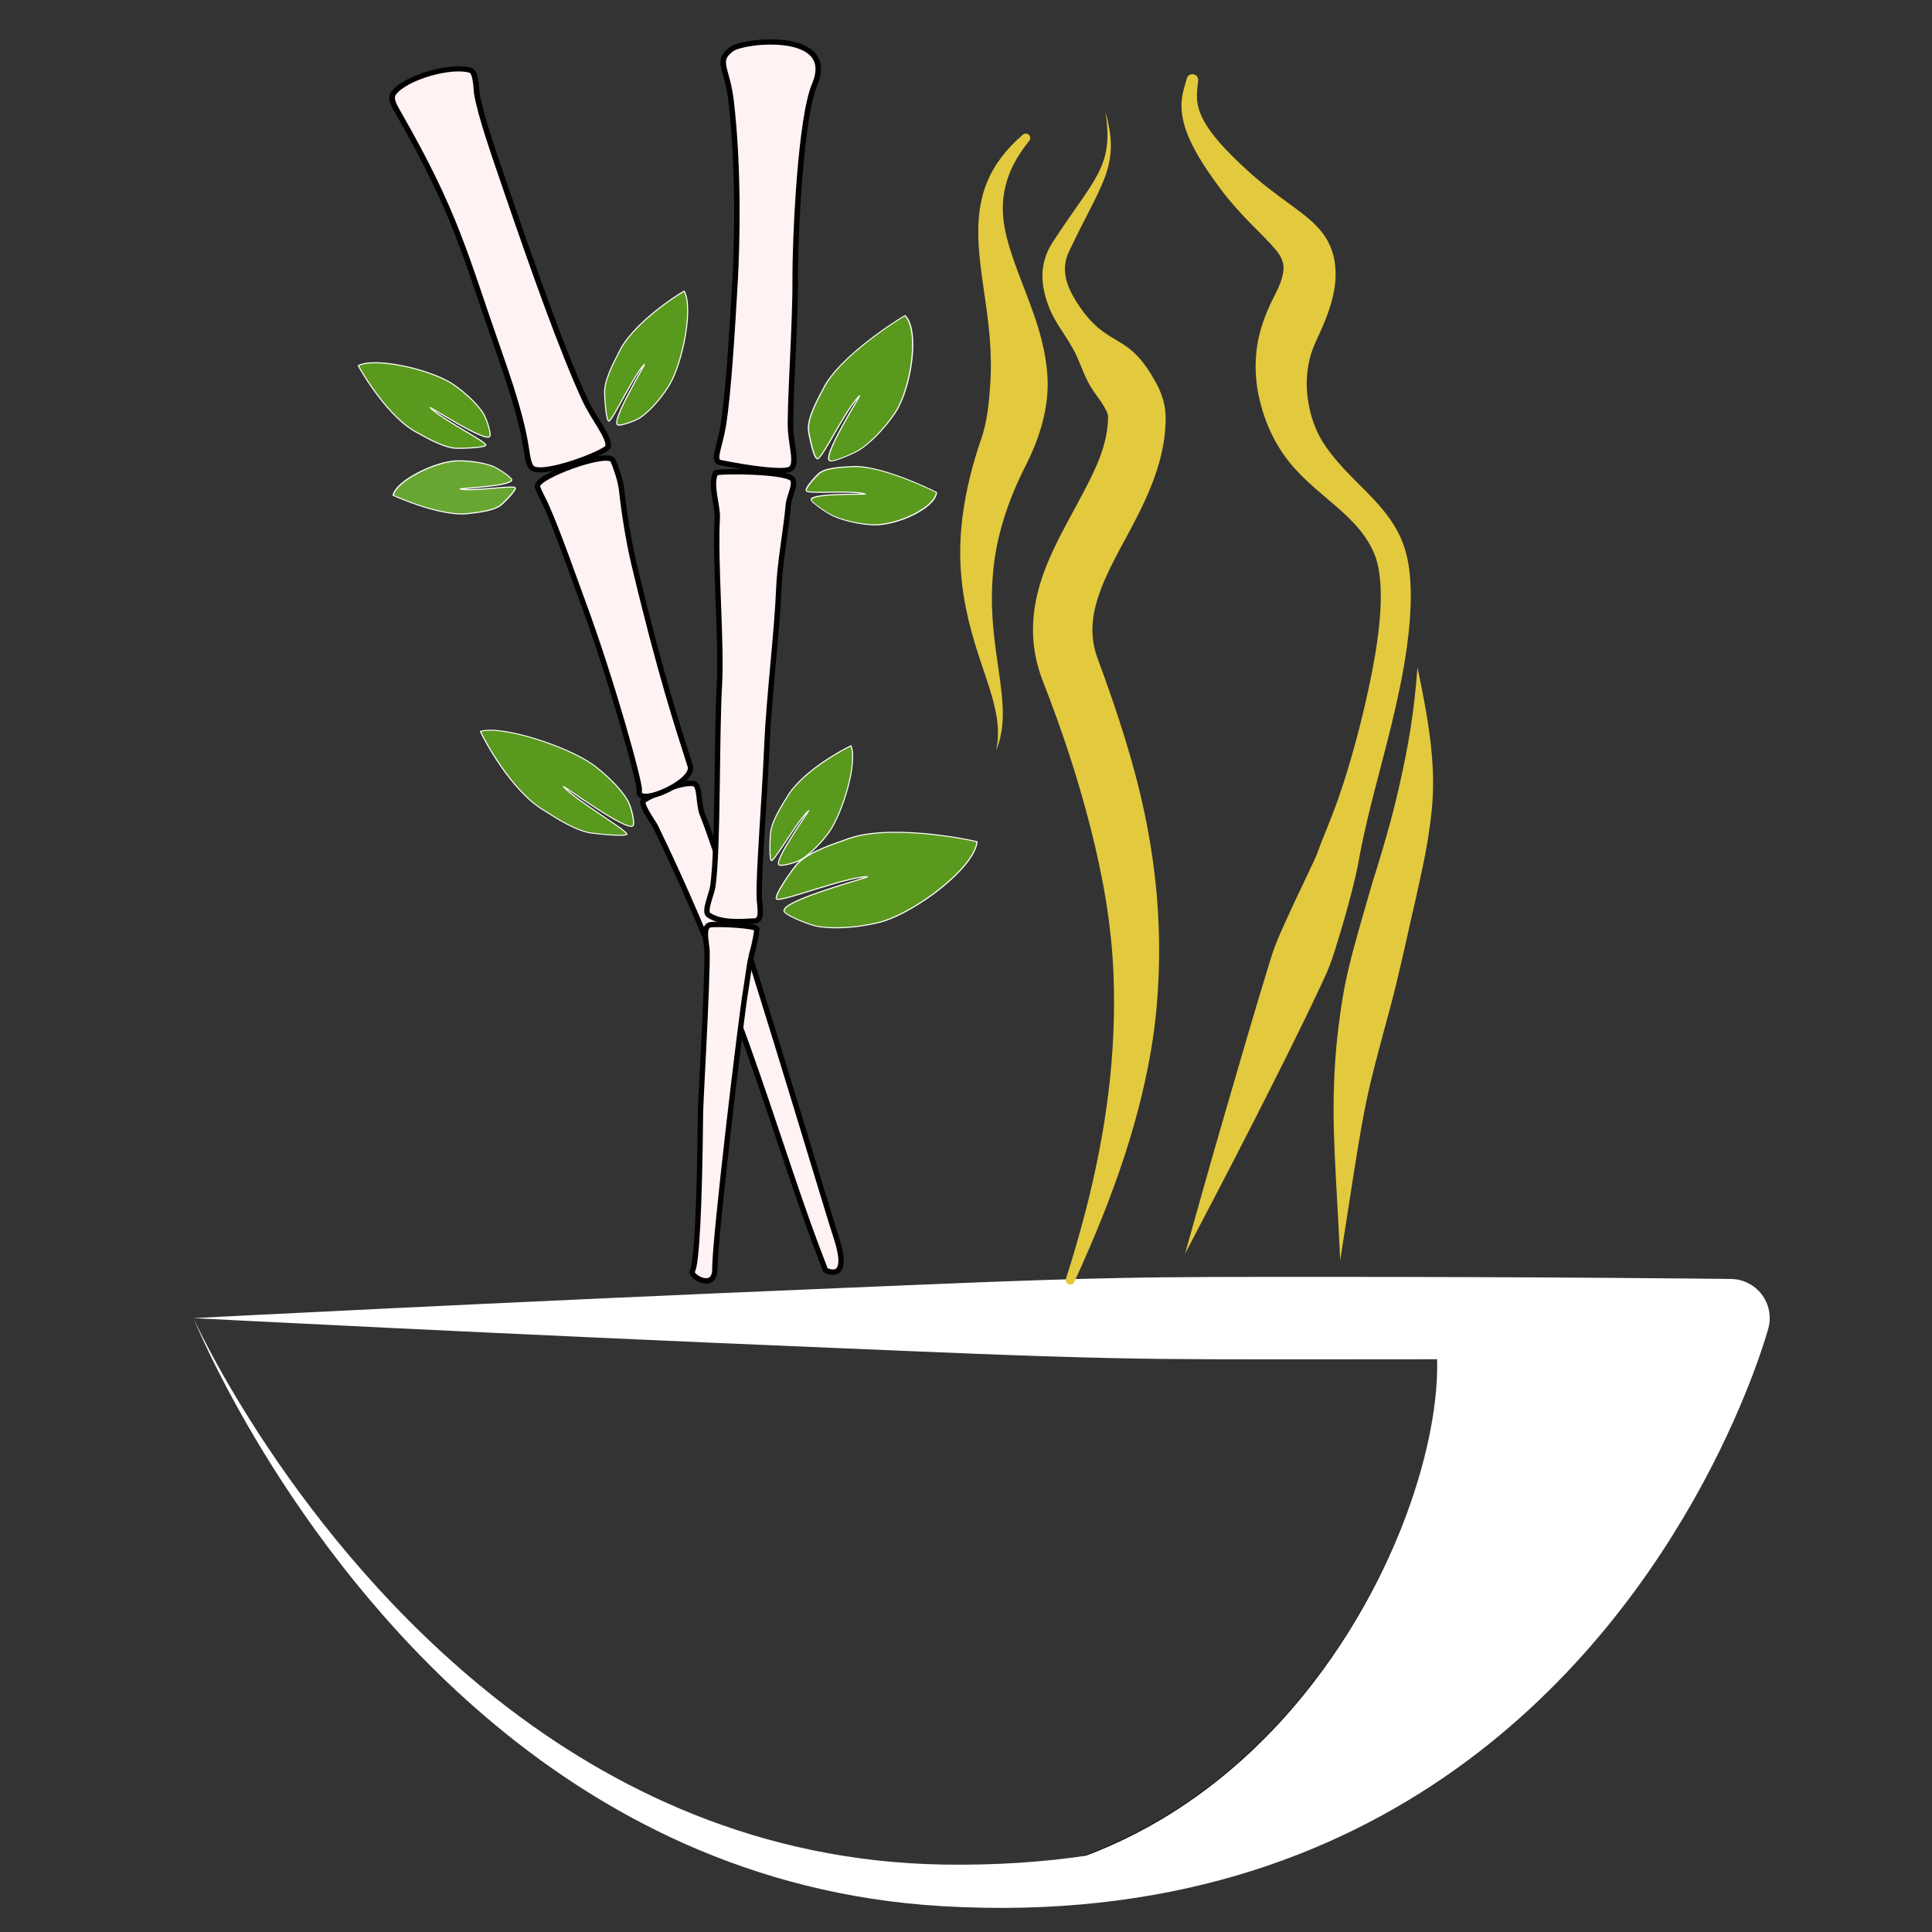 <?xml version="1.0" encoding="UTF-8" standalone="no"?>
<!DOCTYPE svg PUBLIC "-//W3C//DTD SVG 1.1//EN" "http://www.w3.org/Graphics/SVG/1.1/DTD/svg11.dtd">
<svg width="100%" height="100%" viewBox="0 0 1100 1100" version="1.1" xmlns="http://www.w3.org/2000/svg" xmlns:xlink="http://www.w3.org/1999/xlink" xml:space="preserve" xmlns:serif="http://www.serif.com/" style="fill-rule:evenodd;clip-rule:evenodd;stroke-linecap:round;stroke-linejoin:round;stroke-miterlimit:1.5;">
    <rect x="0" y="0" width="1100" height="1100" fill="#333333" stroke="none"/>
    <g transform="matrix(-0.799,1.042,-1.242,-0.952,2038.73,829.659)">
        <path d="M530,935C522.059,934.232 511.35,927.569 508.997,926.402C492.361,918.151 476.654,891.318 475,888C484.455,883.057 514.961,889.886 528,898C528,898 539.645,905.361 546.046,915.006C547.724,917.534 550.56,925.943 550,928C548.666,932.896 514.269,910.228 516,912C522.145,918.291 545.648,930.097 547.568,932.979C548.776,934.791 532.499,935.242 530,935Z" style="fill:rgb(89,153,30);stroke:white;stroke-width:0.42px;"/>
    </g>
    <g transform="matrix(1,0,0,1,-270.994,-679.816)">
        <path d="M530,935C522.059,934.232 511.35,927.569 508.997,926.402C492.361,918.151 476.654,891.318 475,888C484.455,883.057 514.961,889.886 528,898C528,898 539.645,905.361 546.046,915.006C547.724,917.534 550.56,925.943 550,928C548.666,932.896 514.269,910.228 516,912C522.145,918.291 545.648,930.097 547.568,932.979C548.776,934.791 532.499,935.242 530,935Z" style="fill:rgb(89,153,30);stroke:white;stroke-width:0.61px;"/>
    </g>
    <g transform="matrix(0.031,1,-1,0.031,1262.83,-336.775)">
        <path d="M530,935C522.059,934.232 511.35,927.569 508.997,926.402C492.361,918.151 476.654,891.318 475,888C484.455,883.057 514.961,889.886 528,898C528,898 539.645,905.361 546.046,915.006C547.724,917.534 550.56,925.943 550,928C548.666,932.896 514.269,910.228 516,912C522.145,918.291 545.648,930.097 547.568,932.979C548.776,934.791 532.499,935.242 530,935Z" style="fill:rgb(89,153,30);stroke:white;stroke-width:0.61px;"/>
    </g>
    <g transform="matrix(0.16,0.987,-1.358,0.22,1645.2,-484.537)">
        <path d="M530,935C522.059,934.232 511.35,927.569 508.997,926.402C492.361,918.151 476.654,891.318 475,888C484.455,883.057 514.961,889.886 528,898C528,898 539.645,905.361 546.046,915.006C547.724,917.534 550.56,925.943 550,928C548.666,932.896 514.269,910.228 516,912C522.145,918.291 545.648,930.097 547.568,932.979C548.776,934.791 532.499,935.242 530,935Z" style="fill:rgb(89,153,30);stroke:white;stroke-width:0.51px;"/>
    </g>
    <g transform="matrix(1.232,0.16,-0.135,1.038,-191.795,-581.335)">
        <path d="M530,935C522.059,934.232 511.35,927.569 508.997,926.402C492.361,918.151 476.654,891.318 475,888C484.455,883.057 514.961,889.886 528,898C528,898 539.645,905.361 546.046,915.006C547.724,917.534 550.56,925.943 550,928C548.666,932.896 514.269,910.228 516,912C522.145,918.291 545.648,930.097 547.568,932.979C548.776,934.791 532.499,935.242 530,935Z" style="fill:rgb(89,153,30);stroke:white;stroke-width:0.53px;"/>
    </g>
    <g transform="matrix(-0.067,0.94,-0.894,-0.064,1310.23,34.948)">
        <path d="M530,935C522.059,934.232 511.35,927.569 508.997,926.402C492.361,918.151 476.654,891.318 475,888C484.455,883.057 514.961,889.886 528,898C528,898 539.645,905.361 546.046,915.006C547.724,917.534 550.56,925.943 550,928C548.666,932.896 514.269,910.228 516,912C522.145,918.291 545.648,930.097 547.568,932.979C548.776,934.791 532.499,935.242 530,935Z" style="fill:rgb(89,153,30);stroke:white;stroke-width:0.66px;"/>
    </g>
    <g transform="matrix(-0.518,0.505,-0.808,-0.828,1496.78,775.741)">
        <path d="M530,935C522.059,934.232 511.35,927.569 508.997,926.402C492.361,918.151 476.654,891.318 475,888C484.455,883.057 514.961,889.886 528,898C528,898 539.645,905.361 546.046,915.006C547.724,917.534 550.56,925.943 550,928C548.666,932.896 514.269,910.228 516,912C522.145,918.291 545.648,930.097 547.568,932.979C548.776,934.791 532.499,935.242 530,935Z" style="fill:rgb(89,153,30);stroke:white;stroke-width:0.63px;"/>
    </g>
    <g transform="matrix(0.55,-0.504,0.655,0.714,-619.089,-112.644)">
        <path d="M530,935C522.059,934.232 511.35,927.569 508.997,926.402C492.361,918.151 476.654,891.318 475,888C484.455,883.057 514.961,889.886 528,898C528,898 539.645,905.361 546.046,915.006C547.724,917.534 550.56,925.943 550,928C548.666,932.896 514.269,910.228 516,912C522.145,918.291 545.648,930.097 547.568,932.979C548.776,934.791 532.499,935.242 530,935Z" style="fill:rgb(104,166,50);stroke:white;stroke-width:0.71px;"/>
    </g>
    <g transform="matrix(1.324,0,0,1.329,-539.956,-1140.68)">
        <path d="M1025,1431C1082.43,1432.34 1095.43,1428.51 1151,1427C1137.77,1463.8 1069.94,1675.65 813,1666C967.199,1657.36 1034.27,1492.98 1025,1431Z" style="fill:white;"/>
        <path d="M1025,1431C1030.27,1466.41 1010.59,1535.23 963.992,1589.32C949.243,1606.44 931.799,1622.09 911.591,1634.73C883.948,1652.02 851.137,1663.69 812.99,1665.82C812.892,1665.82 812.816,1665.9 812.817,1666C812.817,1666.1 812.895,1666.18 812.993,1666.18C864.447,1668.12 908.323,1661.18 945.695,1648.54C976.358,1638.17 1002.64,1623.95 1025.14,1607.66C1112.23,1544.6 1142.66,1450.42 1151.07,1427.02C1151.07,1427 1151.07,1426.98 1151.06,1426.96C1151.04,1426.94 1151.02,1426.93 1151,1426.93C1116.26,1427.89 1098.16,1429.76 1075.43,1430.7C1061.81,1431.26 1046.53,1431.49 1025,1431L1025,1431ZM1025,1431C1046.53,1431.52 1061.81,1431.3 1075.43,1430.75C1098.14,1429.84 1116.23,1428 1150.9,1427.07C1142.43,1450.61 1111.89,1544.51 1024.94,1607.37C1002.45,1623.63 976.194,1637.81 945.568,1648.17C909.138,1660.49 866.528,1667.4 816.73,1665.94C853.358,1663.26 884.985,1651.77 911.759,1634.99C931.983,1622.32 949.44,1606.65 964.188,1589.49C1010.74,1535.32 1030.33,1466.42 1025,1431L1025,1431Z"/>
    </g>
    <g transform="matrix(1.324,0,0,1.329,-591.582,-1128.72)">
        <path d="M530,1414C530.011,1414.03 568.952,1510.8 655.051,1584.31C704.633,1626.65 769.701,1661.07 851.659,1665.9C947.987,1671.62 1020,1644.8 1072.98,1607.11C1176.45,1533.49 1207.3,1418.2 1207.3,1418.2C1208.61,1413.18 1207.51,1407.83 1204.32,1403.73C1201.13,1399.63 1196.21,1397.22 1191,1397.22C1191,1397.22 1110.62,1396.24 1005.92,1396.33C980.634,1396.35 953.927,1396.26 926.6,1396.84C887.414,1397.67 847.042,1399.51 807.62,1401.14C661.586,1407.16 530.037,1414 530,1414L530,1414ZM530,1414C530.037,1414 661.586,1420.84 807.62,1426.86C847.041,1428.49 887.414,1430.33 926.6,1431.16C953.927,1431.74 980.634,1431.65 1005.92,1431.67C1076.76,1431.73 1136.46,1431.3 1167.67,1431.02C1160.89,1449.03 1148.73,1476.6 1129.15,1506.08C1111.49,1532.67 1087.98,1560.92 1056.58,1585.06C1008.48,1622.05 942.407,1649.6 852.341,1648.1C773.588,1646.76 709.962,1616.02 660.722,1577.43C572.455,1508.27 530.012,1414.03 530,1414L530,1414Z" style="fill:white;"/>
    </g>
    <g transform="matrix(1.054,0,0,1.066,-303.426,-782.727)">
        <path d="M840.263,806.333C821.571,822.329 816.721,838.789 816.349,856.108C815.812,881.078 825.048,907.727 822.792,939.515C822.11,949.13 821.418,959.468 817.239,970.666C808.148,997.629 805.588,1019.72 806.903,1038.82C808.238,1058.22 813.05,1074.03 817.794,1088.11C823.729,1105.72 829.29,1120.05 826,1135C836.489,1110.03 820.193,1081.86 824.409,1039.07C826.058,1022.33 831.177,1003.51 842.761,981.334C848.266,970.209 851.741,959.622 853.147,949.374C853.826,944.426 854.006,939.557 853.678,934.837C852.102,912.15 842.588,893.225 836.045,874.895C831.725,862.795 828.42,851.319 829.979,839.29C831.214,829.764 835.182,820.09 843.737,809.667C844.667,808.718 844.643,807.201 843.684,806.281C842.726,805.361 841.193,805.384 840.263,806.333Z" style="fill:rgb(227,201,62);"/>
    </g>
    <g transform="matrix(1.054,0,0,1.066,-311.862,-761.417)">
        <path d="M936,1384C942.488,1371.54 957.213,1344.2 973.392,1312.7C985.544,1289.04 998.521,1263.62 1009.36,1240.72C1010.87,1237.53 1012.37,1234.42 1013.62,1231.3C1014.95,1228.01 1016.05,1224.73 1017.07,1221.55C1024.56,1198.15 1028.88,1180 1029.9,1173.69C1030.9,1168.09 1033.44,1155.77 1037.43,1140.26C1043.38,1117.17 1052.05,1087.3 1055.82,1060.27C1058.67,1039.75 1059.03,1020.87 1054.81,1007.57C1050.28,992.793 1039.85,982.628 1029.01,971.973C1023.07,966.13 1017.17,960 1012.13,952.897C1007.76,946.724 1004.6,939.572 1002.94,930.843C1001.02,921.004 1001.72,913.45 1003.11,907.021C1004.54,900.419 1007.45,895.225 1009.77,889.989C1013.34,881.954 1016.21,874.069 1017.17,865.144C1018.14,852.974 1015.23,843.98 1008.12,836.115C999.848,826.956 985.315,819.573 969.495,805.107C956.985,793.844 949.98,785.681 946.273,778.955C940.896,769.201 942.567,763.363 943.095,757.559C943.406,755.868 942.273,754.246 940.565,753.938C938.857,753.629 937.217,754.751 936.905,756.441C934.952,763.393 931.991,770.144 936.336,783.213C939.057,791.396 944.975,801.924 956.505,816.893C967.047,830.365 977.568,839.052 984.706,847.307C988.278,851.437 990.127,855.315 988.833,860.856C987.574,867.061 984.207,872.033 981.661,877.684C978.326,885.085 975.492,893.066 974.527,902.587C973.557,912.16 974.235,923.294 979.061,937.157C981.764,944.807 985.246,951.304 989.351,957.129C1004.88,979.165 1030.63,988.482 1039.19,1012.43C1043.91,1027.34 1041.6,1050.25 1036.89,1073.88C1032.19,1097.43 1025.51,1121.82 1019.09,1140.01C1014.38,1153.35 1009.78,1163.32 1008.1,1168.31C1006.13,1174.01 997.926,1189.61 988.375,1210.74C987.009,1213.76 985.632,1216.9 984.401,1220.19C983.227,1223.33 982.238,1226.6 981.197,1229.94C973.678,1254.05 965.695,1281.34 958.204,1306.75C948.207,1340.67 939.835,1370.51 936,1384Z" style="fill:rgb(227,201,62);"/>
    </g>
    <g transform="matrix(1.054,0,0,1.066,-311.862,-761.417)">
        <path d="M876.255,1398.87C898.487,1351.13 912.417,1309.64 918.574,1269.55C920.358,1257.93 921.33,1246.45 921.776,1235.01C922.892,1206.39 920.396,1178.06 914.141,1148.54C908.607,1122.42 899.821,1095.48 888.955,1066.36C884.596,1055.02 885.532,1044.56 888.673,1034.47C893.21,1019.91 901.918,1006.05 909.331,991.811C918.445,974.308 925.727,956.312 925.561,936.974C925.473,931.087 923.82,924.873 920.314,918.663C917.273,913.277 913.503,907.077 907.804,902.027C902.088,896.961 894.809,894.332 888.719,889.04C883.339,884.366 879.192,878.642 875.927,873.071C871.398,865.343 869.196,857.244 873.411,848.444C883.227,828.009 890.514,816.51 893.869,805.544C896.716,796.239 896.846,787.414 893,774C895.137,787.248 894.205,795.705 890.353,804.247C885.692,814.581 876.912,824.827 864.589,843.556C856.795,855.373 857.994,867.415 862.967,879.39C865.863,886.364 871.021,892.76 875.166,899.97C879.17,906.937 881.035,914.207 884.981,920.713C887.32,924.57 890.173,927.789 892.107,931.123C893.33,933.23 894.464,935.108 894.439,937.026C894.366,951.355 887.997,964.355 881.123,977.261C872.666,993.138 863.155,1008.79 858.04,1025.1C852.829,1041.71 851.835,1058.97 859.045,1077.64C869.975,1105.14 878.317,1130.73 884.71,1155.34C891.764,1182.48 896.342,1208.42 897.399,1235.02C897.824,1245.72 897.758,1256.48 897.244,1267.46C895.401,1306.83 887.473,1348.47 871.745,1397.13C871.261,1398.36 871.879,1399.75 873.123,1400.23C874.368,1400.71 875.772,1400.1 876.255,1398.87Z" style="fill:rgb(227,201,62);"/>
    </g>
    <g transform="matrix(1,0,0,1,-270.994,-679.816)">
        <path d="M644,1150C643.433,1148.83 635.041,1137.21 637.393,1135.61C642.896,1131.88 659.244,1124.69 666,1126C669.832,1126.74 668.47,1137.35 670.85,1143.35C687.915,1186.39 740.437,1364.15 747,1384C755.949,1411.06 741,1403 741,1403C713.116,1332.18 696.825,1259.06 644,1150Z" style="fill:rgb(255,242,243);stroke:rgb(1,0,0);stroke-width:3.05px;"/>
    </g>
    <g transform="matrix(0.948,-0.09,0.092,0.967,-316.549,-580.773)">
        <path d="M640.153,1220.15C640.469,1216.16 638.485,1205.17 643.624,1204.99C649.339,1204.78 671.141,1208.1 671,1210C670.85,1212.02 668.669,1219.16 667.369,1222.34C664.722,1228.82 662.268,1240.59 661,1245C657.245,1258.08 628.316,1388.71 626.782,1406.02C625.608,1419.28 611.138,1408.88 613.294,1406.05C616.085,1402.39 620.952,1371.48 627.1,1314.05C627.887,1306.69 638.673,1238.88 640.153,1220.15Z" style="fill:rgb(255,242,243);stroke:rgb(1,0,0);stroke-width:3.17px;"/>
    </g>
    <g transform="matrix(1,0,0,1,-270.994,-679.816)">
        <path d="M577,957C575.186,951.327 617.388,935.956 620,942C621.083,944.506 624.291,952.719 624.968,959.157C626.229,971.148 628.928,988.187 631.973,1000.95C647.311,1065.25 657.008,1093.85 664,1116C666.873,1125.1 633.032,1139.86 635,1130C635.71,1126.44 619.627,1067.88 602.661,1022.07C598.221,1010.08 588.865,983.218 582.083,967.941C580.367,964.077 577.944,959.954 577,957Z" style="fill:rgb(255,242,243);stroke:rgb(1,0,0);stroke-width:3.05px;"/>
    </g>
    <g transform="matrix(1,0.011,-0.01,0.91,-262.392,-600.732)">
        <path d="M496,724C530.302,787.952 534.843,812.171 556,876.025C574.616,932.209 569.899,936.739 574.011,945.074C577.942,953.043 617.723,935.512 618,932C618.509,925.54 609.869,915.484 604.213,902.381C591.313,872.492 574.222,821.291 559.179,774.706C551.678,751.475 543.178,725.882 541.023,712.161C540.595,709.44 540.467,698.805 537.448,697.755C526.375,693.901 500.117,702.573 493.611,712.494C491.516,715.688 494.019,720.306 496,724Z" style="fill:rgb(255,242,243);stroke:rgb(1,0,0);stroke-width:3.19px;"/>
    </g>
    <g id="Layer1" transform="matrix(1,0,0,1,-284,-644)">
        <g transform="matrix(0.857,-0.067,0.064,0.819,46.336,178.44)">
            <path d="M714,661C702.563,668.631 710.137,673.087 711,697C712.671,743.292 707.843,794.791 704,824C700.169,853.121 694.303,898.267 689,921C685.794,934.744 679.921,944.484 685,946C704.213,951.736 727.905,957.158 731.654,954.027C735.836,950.533 733.369,940.502 733.32,928.19C733.266,914.886 741.794,856.057 744,825C746.206,793.943 755.876,712.508 767,690C785.007,653.564 722.378,655.409 714,661Z" style="fill:rgb(255,242,243);stroke:rgb(1,0,0);stroke-width:3.63px;"/>
        </g>
        <g transform="matrix(0.99,-0.143,0.143,0.99,-121.833,68.776)">
            <path d="M669,1071C673.682,1047.82 676.164,1002.87 681.303,977.1C682.599,970.601 679.746,958.001 683.99,951.874C684.843,950.644 724.768,956.475 726.877,961.704C728.232,965.062 723.47,971.2 722.498,975.239C718.594,991.46 712.806,1007.61 710,1023C705.99,1045 695.644,1083.41 691,1108C684.197,1144.03 675.495,1180.94 674,1195C673.533,1199.39 674.358,1207.83 669.649,1207.41C661.68,1206.69 650.029,1205.98 643.99,1200.21C641.539,1197.88 647.636,1188.59 648.847,1184.35C655.164,1162.24 662.697,1102.2 669,1071Z" style="fill:rgb(255,242,243);stroke:rgb(1,0,0);stroke-width:3.05px;"/>
        </g>
    </g>
    <g transform="matrix(1.125,-0.08,0.079,1.136,-461.711,-815.695)">
        <path d="M989,1419.39C996.607,1386.84 1000.85,1366.76 1006.25,1346.39C1010.42,1330.68 1015.96,1315.46 1023.43,1293.96C1025.66,1287.56 1027.84,1280.54 1030.26,1272.84C1033.24,1263.33 1036.28,1252.69 1040.02,1240.78C1042.99,1230.67 1045.73,1221.79 1047.76,1213.13C1050.02,1203.46 1051.87,1194.24 1052.54,1184.16C1053.62,1168.09 1052.16,1150.75 1048.69,1126.44C1045.23,1150.04 1040.92,1166.3 1036.45,1181.31C1034.3,1188.52 1032.17,1195.23 1029.76,1202.1C1026.34,1211.85 1022.58,1221.78 1017.98,1233.33C1011.63,1250.66 1006.11,1265.08 1002.31,1277.86C1000.35,1284.43 998.908,1290.57 997.658,1296.33C995.378,1306.83 993.907,1316.01 992.818,1324.71C989.199,1353.61 990.071,1375.74 989,1419.39Z" style="fill:rgb(227,201,62);"/>
    </g>
</svg>
